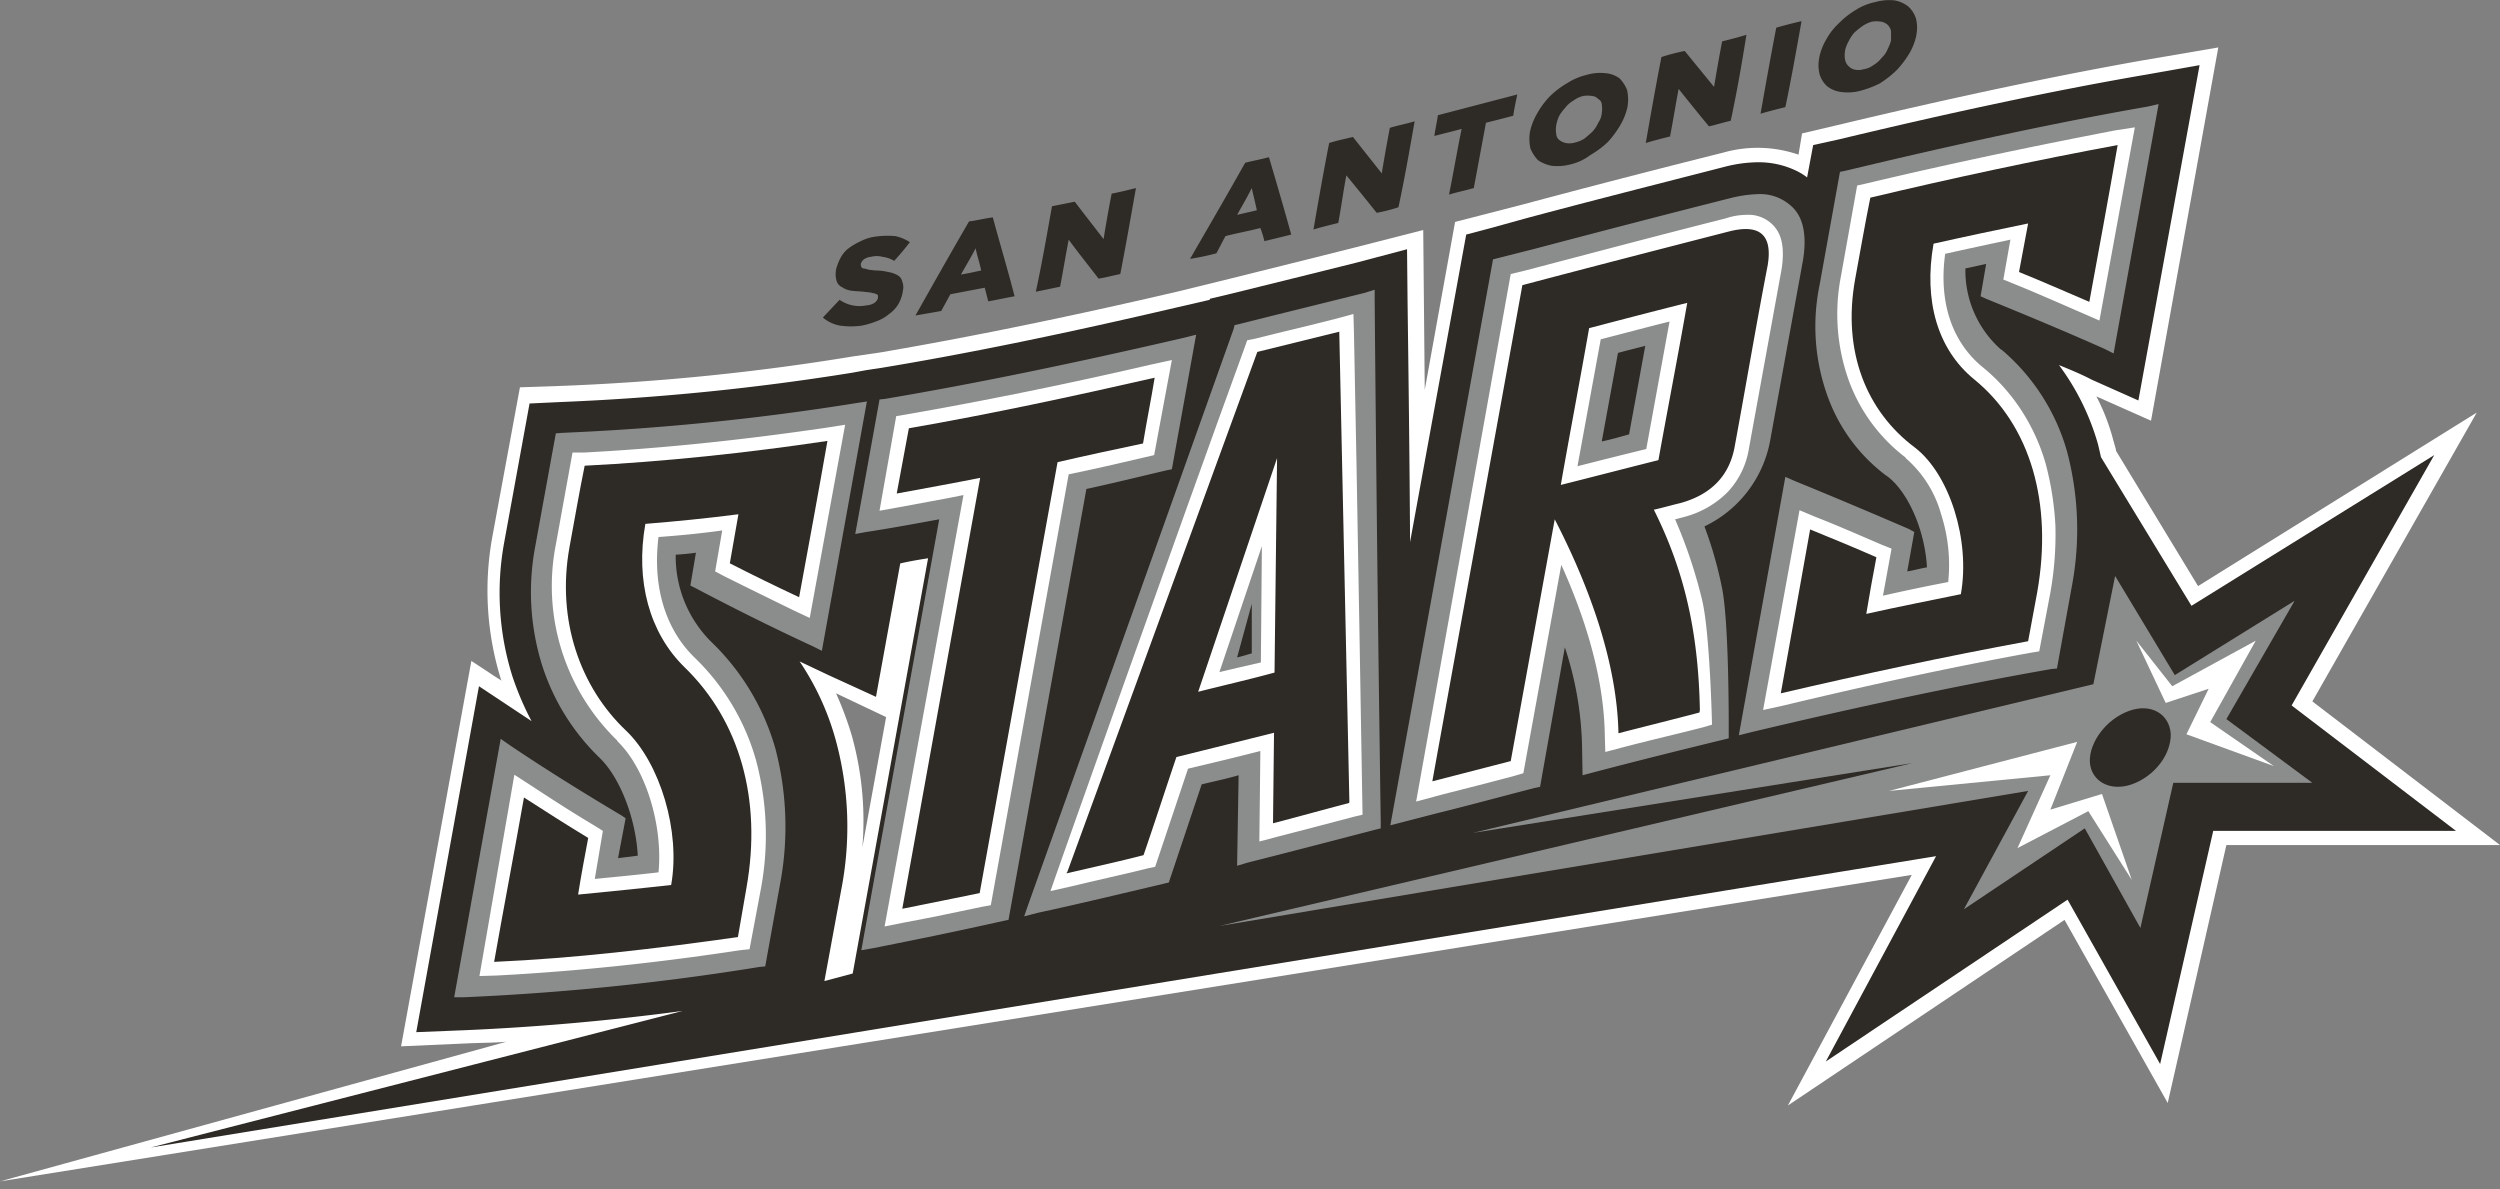 <?xml version="1.0" encoding="UTF-8" standalone="no"?>
<svg xmlns:rdf="http://www.w3.org/1999/02/22-rdf-syntax-ns#" xmlns="http://www.w3.org/2000/svg" height="156.239" width="328.515" version="1.1" xmlns:cc="http://creativecommons.org/ns#" xmlns:dc="http://purl.org/dc/elements/1.1/" viewBox="0 0 328.515 156.239"><rect x="0" y="0" width="328.515" height="156.239" fill="#808080" stroke="none"/><path d="M244.908,9.092a2.702,2.702,0,0,0,1.263-.532A3.584,3.584,0,0,0,247.234,7.63a3.202,3.202,0,0,0,.798-1.13,6.398,6.398,0,0,0,.465-1.196V4.108a1.588,1.588,0,0,0-.465-.864,1.74,1.74,0,0,0-.864-.399,3.59,3.59,0,0,0-1.196,0,4.408,4.408,0,0,0-1.263.598,12.138,12.138,0,0,0-1.063.864,5.423,5.423,0,0,0-.731,1.13,4.454,4.454,0,0,0-.465,1.196v.067a3.221,3.221,0,0,0,0,1.13,1.588,1.588,0,0,0,.465.864,1.546,1.546,0,0,0,.864.465A2.271,2.271,0,0,0,244.908,9.092ZM244.376,11.95a6.33,6.33,0,0,1-2.459.133,3.665,3.665,0,0,1-1.794-.731,3.41,3.41,0,0,1-.997-1.529A4.746,4.746,0,0,1,239.059,7.63V7.564a7.723,7.723,0,0,1,.93-2.393,8.387,8.387,0,0,1,1.662-2.127,10.923,10.923,0,0,1,2.193-1.728A7.702,7.702,0,0,1,246.503.253a6.468,6.468,0,0,1,2.459-.199A4.084,4.084,0,0,1,250.756.851a3.607,3.607,0,0,1,.997,1.529,4.79,4.79,0,0,1,.066,2.193v.066a7.724,7.724,0,0,1-.93,2.393,12.71,12.71,0,0,1-1.662,2.193,13.956,13.956,0,0,1-2.193,1.728A12.837,12.837,0,0,1,244.376,11.95Zm-10.966-8.308c1.13-.332,2.193-.598,3.323-.864-.665,3.722-1.329,7.51-2.127,11.298-1.063.266-2.127.532-3.257.864C232.014,11.152,232.679,7.431,233.41,3.642Zm-15.087,3.855a25.894,25.894,0,0,1,3.057-.797l3.855,4.719c.332-1.994.665-3.921,1.063-5.981,1.063-.266,2.127-.532,3.19-.864-.598,3.788-1.263,7.577-2.06,11.298-.93.199-1.927.532-2.858.731-1.329-1.595-2.658-3.257-3.988-4.918-.399,2.06-.731,4.187-1.13,6.247-1.063.266-2.127.532-3.19.864C216.928,15.007,217.592,11.219,218.323,7.497ZM206.959,18.729a3.622,3.622,0,0,0,1.263-.532c.399-.332.731-.598,1.063-.93a4.114,4.114,0,0,0,.731-1.13,2.655,2.655,0,0,0,.465-1.196v-.066a3.226,3.226,0,0,0,0-1.13.817.817,0,0,0-.465-.731,1.159,1.159,0,0,0-.798-.399,3.606,3.606,0,0,0-1.196,0,3.705,3.705,0,0,0-1.263.598,3.583,3.583,0,0,0-1.063.93,6.347,6.347,0,0,0-.798,1.063,4.633,4.633,0,0,0-.399,1.263,3.202,3.202,0,0,0,0,1.13,1.036,1.036,0,0,0,.399.797,2.059,2.059,0,0,0,.864.399A2.513,2.513,0,0,0,206.959,18.729Zm-.532,2.858a6.714,6.714,0,0,1-2.525.199,4.855,4.855,0,0,1-1.794-.731,5.075,5.075,0,0,1-.997-1.529,5.868,5.868,0,0,1-.066-2.193,8.131,8.131,0,0,1,.93-2.393,11,11,0,0,1,1.662-2.26,11.324,11.324,0,0,1,2.26-1.728,8.442,8.442,0,0,1,2.658-1.13,6.377,6.377,0,0,1,2.459-.199,3.624,3.624,0,0,1,1.794.665,4.678,4.678,0,0,1,.997,1.529,5.576,5.576,0,0,1,.066,2.127v.066a8.13,8.13,0,0,1-.93,2.393,13.145,13.145,0,0,1-1.662,2.26,12.445,12.445,0,0,1-2.326,1.728A6.761,6.761,0,0,1,206.427,21.587Zm-14.355-4.652c-1.196.332-2.326.598-3.589.93.133-.93.332-1.794.465-2.725l10.434-2.725c-.199.93-.399,1.861-.532,2.791-1.196.332-2.326.598-3.589.93q-.798,4.287-1.595,8.573c-1.13.332-2.193.532-3.257.864C191.008,22.65,191.473,19.792,192.071,16.935Zm-17.413,1.861c.997-.332,2.06-.532,3.124-.798l3.788,4.785c.332-1.994.665-3.921,1.063-5.981,1.063-.332,2.193-.532,3.257-.864-.665,3.788-1.329,7.577-2.127,11.298a22.545,22.545,0,0,1-2.858.731c-1.329-1.661-2.658-3.323-3.988-4.918-.399,2.06-.665,4.121-1.063,6.247-1.063.266-2.193.532-3.257.864C173.263,26.305,173.928,22.517,174.659,18.795Zm-9.504,8.839c-.199-.997-.465-1.994-.665-2.924-.598,1.196-1.263,2.326-1.927,3.522Zm-1.529-6.247c1.063-.266,2.127-.465,3.124-.731.997,3.389,1.994,6.779,2.924,10.168l-3.522.864a13.127,13.127,0,0,0-.532-1.728c-1.529.399-3.057.665-4.586,1.063-.399.731-.798,1.529-1.196,2.26a32.008,32.008,0,0,1-3.456.731C158.841,29.761,161.234,25.641,163.626,21.387Zm-25.388,5.716,2.991-.598c1.263,1.662,2.526,3.257,3.788,4.918.332-2.06.665-3.988,1.063-5.981,1.063-.199,2.127-.465,3.19-.731-.665,3.722-1.329,7.577-2.06,11.298-.997.199-1.927.465-2.858.598-1.263-1.662-2.658-3.39-3.921-5.117-.399,2.06-.731,4.121-1.13,6.181l-3.19.665C136.909,34.68,137.574,30.825,138.238,27.103Zm-9.305,8.44c-.199-.997-.532-1.927-.731-2.924-.598,1.196-1.263,2.26-1.927,3.456C127.139,35.942,128.003,35.743,128.934,35.543Zm-1.595-6.447c1.063-.133,2.06-.399,3.124-.532.93,3.456,1.994,6.978,2.858,10.368-1.13.199-2.326.465-3.456.665l-.465-1.794-4.519.864-1.196,2.193c-1.063.199-2.26.399-3.389.598C122.62,37.338,124.946,33.217,127.339,29.097ZM113.249,42.788a10.213,10.213,0,0,1-2.858,0,4.774,4.774,0,0,1-2.26-1.063l2.193-2.326a4.589,4.589,0,0,0,3.522.731,2.233,2.233,0,0,0,1.063-.332,1.124,1.124,0,0,0,.465-.665v-.332a.711.711,0,0,0-.332-.199c-.133-.066-.332-.066-.532-.133s-.598-.066-.997-.133c-.598-.066-1.13-.066-1.595-.133a2.792,2.792,0,0,1-1.263-.465,1.315,1.315,0,0,1-.731-.864,3.127,3.127,0,0,1-.066-1.396v-.066a7.276,7.276,0,0,1,.598-1.529,3.859,3.859,0,0,1,1.063-1.263,9.153,9.153,0,0,1,1.595-.93,5.947,5.947,0,0,1,1.927-.598,11.535,11.535,0,0,1,2.592-.066,5.609,5.609,0,0,1,1.927.798c-.665.864-1.329,1.662-2.06,2.459a3.804,3.804,0,0,0-1.529-.532,2.979,2.979,0,0,0-1.529,0,1.94,1.94,0,0,0-.93.332,1.196,1.196,0,0,0-.399.598.988.988,0,0,0,.066.399.452.452,0,0,0,.266.199,2.465,2.465,0,0,1,.598.133c.199.066.532.066.93.133a6.858,6.858,0,0,1,1.728.199,3.563,3.563,0,0,1,1.196.399,1.21,1.21,0,0,1,.665.864,2.03,2.03,0,0,1,.066,1.263v.066a4.987,4.987,0,0,1-.598,1.662,4.313,4.313,0,0,1-1.196,1.263,5.311,5.311,0,0,1-1.595.93A11.366,11.366,0,0,1,113.249,42.788Z" fill="#2e2a25"/><path d="M111.92,96.621a45.089,45.089,0,0,0-2.06-5.516l6.58,3.124-3.124,17.147A41.672,41.672,0,0,0,111.92,96.621ZM303.858,92.168,325.458,54.219,288.838,77.015,278.072,59.27c-.066-.465-.266-.997-.399-1.529a27.659,27.659,0,0,0-2.193-5.649l7.178,3.19,8.839-49.048-10.102,1.728c-11.963,2.127-25.056,4.918-40.076,8.507l-4.519,1.063-.465,2.791a16.543,16.543,0,0,0-9.903-.266c-8.773,2.193-17.745,4.519-26.451,6.845l-8.773,2.26-3.988,22.065-.199-21.002-8.839,2.26c-6.048,1.529-11.431,2.858-16.482,4.121l-7.045,1.728c-14.555,3.389-27.315,5.981-38.946,7.975l-3.655.532a307.24,307.24,0,0,1-37.949,3.855l-5.782.199L64.666,70.701a39.41,39.41,0,0,0,1.13,18.476c0,.066.066.133.133.266-.997-.598-1.662-1.063-1.662-1.063l-2.326-1.529-9.238,50.643,8.972-.399c1.595-.066,3.257-.066,4.852-.199L0,155.239,251.221,114.964,234.939,145.27l36.354-24.391,13.558,24.059,7.709-33.895h35.955Z" fill="#fff"/><path d="M110.524,117.024a43.205,43.205,0,0,0-.731-19.872,35.042,35.042,0,0,0-4.719-10.235l3.788,1.794,6.247,2.858L118.3,74.024h.066c1.13-.266,2.326-.465,3.589-.665l-9.903,54.564-3.722.997ZM301.133,92.7l18.742-32.898L287.974,79.607,276.078,60.068c-.133-.598-.266-1.196-.399-1.728a32.182,32.182,0,0,0-5.117-10.368c1.462.598,2.924,1.196,4.32,1.927l6.114,2.725,8.042-44.063-7.51,1.329C269.631,11.95,256.538,14.741,241.585,18.33l-3.323.731-.798,4.253a7.958,7.958,0,0,0-1.396-.864,11.502,11.502,0,0,0-5.051-1.13,18.204,18.204,0,0,0-4.386.598c-8.773,2.26-17.745,4.519-26.385,6.845l-4.32,1.196-3.257.864-7.377,40.408c-.066-11.232-.199-21.6-.332-31.768l-.066-6.713-6.513,1.728c-6.114,1.529-11.498,2.858-16.615,4.121l-2.791.665v.133l-4.32.997c-14.488,3.389-27.315,6.048-39.012,7.975l-1.794.266-1.794.332a322.029,322.029,0,0,1-38.215,3.855l-4.253.199-3.323,18.21A36.61,36.61,0,0,0,67.325,88.845,38.601,38.601,0,0,0,69.85,94.76L62.938,90.174l-8.241,45.459,6.58-.266c9.105-.399,18.476-1.196,28.445-2.526L19.805,150.786,254.412,112.505,239.923,139.488l31.768-21.267,12.162,21.6L290.832,109.182h31.901Z" fill="#2e2a25"/><path d="M282.192,14.01c-11.83,2.06-24.79,4.852-39.743,8.441l-.665.133-2.658,14.754A27.018,27.018,0,0,0,240.189,52.159a22.503,22.503,0,0,0,7.709,10.368l.199.133c2.658,2.06,4.852,7.045,5.117,11.896-.864.133-1.728.399-2.592.532l.93-5.184-.731-.399c-4.785-2.06-9.637-4.121-15.02-6.314l-1.196-.532-6.114,33.961,1.595-.399c14.821-3.522,27.714-6.247,39.478-8.308l.731-.066,1.927-10.634a40.095,40.095,0,0,0-.598-17.878,27.275,27.275,0,0,0-8.573-13.359l-.133-.066a13.86,13.86,0,0,1-4.652-10.634l2.725-.598-.731,4.253.731.332c5.383,2.193,10.634,4.386,15.552,6.58l1.196.598,5.915-32.765ZM212.608,46.377c1.196-.332,2.326-.598,3.589-.93l-2.127,11.631c-1.196.332-2.326.665-3.589.93Zm11.365,22.796a15.608,15.608,0,0,0,8.64-11.298l4.32-23.726c.465-2.924.133-5.184-1.13-6.646a6.053,6.053,0,0,0-4.785-1.994,16.514,16.514,0,0,0-3.39.465c-8.706,2.193-17.612,4.519-26.186,6.779L196.192,34.081l-13.492,74.37,5.915-1.529c4.32-1.063,8.706-2.26,13.093-3.389l.665-.133,3.257-18.343a44.307,44.307,0,0,1,2.26,12.893l.066,3.921,1.263-.332c6.314-1.662,11.963-3.057,17.147-4.32l.798-.199v-.864c0-.598.066-14.688-.93-19.141A51.863,51.863,0,0,0,223.973,69.173ZM162.563,86.386l1.927-7.045v6.513C164.025,85.987,162.962,86.319,162.563,86.386Zm18.077-46.988V38.069l-1.263.399c-6.114,1.529-11.564,2.858-16.549,4.121l-.598.133-.133.532q-13.458,37.783-26.917,75.433l-.598,1.728,1.794-.465c5.25-1.13,10.767-2.459,16.682-3.855l.532-.133,4.32-12.893c1.662-.399,3.257-.731,4.852-1.196l-.199,11.896,1.329-.399c6.048-1.529,12.162-3.124,16.748-4.32l.798-.199v-.864C181.105,85.123,180.84,62.327,180.64,39.398ZM153.325,61.795l.665-.133L157.18,43.984l-1.595.399c-14.621,3.389-27.515,6.048-39.345,8.042l-.665.066L112.385,70.17l1.462-.266c3.057-.465,6.314-1.063,9.57-1.662l-10.235,56.624,1.529-.266c5.383-1.063,11.232-2.26,17.147-3.589l.665-.133,10.235-56.624C146.147,63.523,149.669,62.659,153.325,61.795Zm-40.74-8.839A328.776,328.776,0,0,1,73.904,56.877l-.864.066L70.315,71.897a32.266,32.266,0,0,0,.93,15.552,29.274,29.274,0,0,0,7.577,12.162c2.658,2.592,4.719,7.909,4.985,12.827-.864.133-1.662.199-2.592.332l.997-5.25-.598-.399c-4.918-2.924-9.836-5.981-14.488-9.105L65.796,97.086l-6.114,33.961h1.263a331.342,331.342,0,0,0,38.88-3.988l.731-.066,1.927-10.7a40.511,40.511,0,0,0-.598-17.944,31.371,31.371,0,0,0-8.507-14.09,15.832,15.832,0,0,1-4.586-11.365c.93-.066,1.794-.133,2.658-.266l-.731,4.32.665.332c4.918,2.592,10.102,5.184,15.419,7.643l1.196.598,5.915-32.765Z" fill="#8b8d8d"/><path d="M67.591,101.805l2.26,1.462c2.725,1.794,5.516,3.589,8.308,5.25l1.063.665-1.063,6.314c2.725-.266,5.516-.532,8.374-.864.598-6.114-1.662-13.624-5.383-17.213l-.066-.133A28.27,28.27,0,0,1,73.04,71.565l2.193-12.096h1.462c10.102-.532,20.47-1.595,31.835-3.257l2.526-.399-4.652,25.388-2.127-.997c-3.124-1.529-6.247-3.057-9.172-4.519l-1.13-.598.93-5.383c-2.858.399-5.649.665-8.374.864-.798,6.447.864,12.096,4.785,15.884a30.092,30.092,0,0,1,8.042,13.492,38.3,38.3,0,0,1,.598,17.014l-1.462,7.776-1.263.133c-11.365,1.728-21.866,2.791-31.968,3.323l-2.26.066Z" fill="#fff"/><path d="M64.932,126.395c1.263-7.178,2.658-14.422,3.921-21.6,2.791,1.794,5.583,3.589,8.441,5.317-.465,2.459-.93,4.918-1.329,7.444,3.988-.399,8.108-.798,12.229-1.263,1.263-7.045-1.462-16.017-5.915-20.271-6.048-5.716-9.172-14.555-7.444-24.125.665-3.589,1.263-7.111,1.994-10.7,10.501-.532,21.201-1.662,31.901-3.257-1.196,6.845-2.459,13.691-3.722,20.536-3.124-1.462-6.114-2.924-9.105-4.453l1.13-6.447c-4.121.532-8.108.93-12.229,1.263-1.329,7.51.532,14.355,5.184,18.875,7.178,6.978,10.168,17.28,8.108,28.91-.399,2.193-.731,4.32-1.13,6.513C86.133,124.667,75.499,125.93,64.932,126.395Z" fill="#2e2a25"/><path d="M126.608,65.052c-2.858.598-5.716,1.063-8.441,1.595l-2.592.465,2.193-12.428,1.196-.199c9.903-1.728,20.536-3.855,32.3-6.58l2.725-.598-2.326,12.495-1.13.266c-3.389.798-6.845,1.595-10.102,2.26l-10.235,56.624-1.13.199c-3.456.731-6.912,1.462-10.168,2.06l-2.658.532Z" fill="#fff"/><path d="M138.969,60.732c-3.389,18.808-6.845,37.75-10.235,56.625-3.323.665-6.779,1.396-10.168,2.06,3.389-18.875,6.845-37.75,10.235-56.625-3.655.731-7.377,1.396-10.966,2.06.532-2.858,1.063-5.782,1.595-8.573,10.7-1.861,21.533-4.187,32.3-6.646-.465,2.858-1.063,5.782-1.529,8.64C146.413,59.071,142.691,59.868,138.969,60.732Z" fill="#2e2a25"/><path d="M160.237,88.313c1.728-.399,3.655-.864,5.45-1.263l.133-15.286Zm3.323-42.668.332-.93.997-.199c3.389-.864,6.912-1.662,10.767-2.658l2.193-.598.066,2.326c.399,18.675,1.13,63.47,1.13,63.47l-1.13.266c-3.788.997-7.045,1.861-10.168,2.658l-2.26.598L165.62,98.681c-3.323.864-6.447,1.595-9.504,2.326-1.329,3.988-4.32,12.893-4.32,12.893l-.93.199c-3.456.864-6.912,1.595-10.168,2.393l-2.658.598C137.972,117.157,154.72,69.904,163.56,45.646Z" fill="#fff"/><path d="M167.813,60.2,157.445,90.905c3.389-.864,6.646-1.595,10.036-2.526Zm-.532,47.985.133-11.896c-4.253,1.063-8.507,2.127-12.827,3.19-1.462,4.32-2.858,8.64-4.32,12.893-3.323.864-6.713,1.595-10.102,2.393,0-.066,0-.133.066-.133q12.461-34.094,24.989-68.388l10.767-2.658,1.329,61.808a.206.206,0,0,1-.066.133C173.928,106.391,170.605,107.321,167.282,108.185Z" fill="#2e2a25"/><path d="M207.291,61.264c3.389-.864,6.314-1.595,9.039-2.26l3.057-16.748c-2.725.665-5.649,1.462-9.039,2.326ZM198.518,36.009l1.927-.465c8.64-2.26,17.612-4.652,26.318-6.845a8.678,8.678,0,0,1,2.725-.465,4.464,4.464,0,0,1,3.722,1.595c.997,1.196,1.263,2.924.93,5.383l-4.32,23.726a10.801,10.801,0,0,1-2.791,5.716,12.454,12.454,0,0,1-5.649,3.257l-1.263.332a63.963,63.963,0,0,1,3.589,10.767c.997,4.386,1.263,16.216,1.263,16.216l-1.13.332c-3.323.864-6.845,1.662-10.634,2.658l-2.26.598-.066-2.326c-.133-7.776-2.791-15.818-5.716-22.264l-4.985,27.382-1.13.332c-3.19.864-6.38,1.662-9.504,2.459l-3.456.93Z" fill="#fff"/><path d="M217.925,60.466c-4.253,1.063-8.573,2.193-12.827,3.257,1.196-6.845,2.526-13.757,3.722-20.603,4.32-1.13,8.64-2.26,12.893-3.323C220.517,46.642,219.187,53.488,217.925,60.466Zm-.598,6.513c1.196-.266,2.326-.598,3.456-.864,4.121-1.13,6.513-3.655,7.178-7.51,1.462-7.909,2.791-15.818,4.32-23.726.665-3.988-.997-5.516-5.117-4.453-9.039,2.326-18.077,4.652-27.116,7.045-3.921,21.733-7.909,43.465-11.83,65.198l10.301-2.658,5.782-31.768c4.187,8.108,8.175,18.343,8.374,28.113,3.589-.93,7.111-1.794,10.634-2.725a2.88,2.88,0,0,0,.066-.332C223.175,83.129,221.381,75.088,217.326,66.979Z" fill="#2e2a25"/><path d="M236.467,67.046l2.06.864c3.057,1.196,5.915,2.459,8.706,3.655l1.329.532-1.13,6.181q4.386-.997,8.573-1.794a21.739,21.739,0,0,0-.93-8.906,15.061,15.061,0,0,0-4.652-7.377V60.134a22.317,22.317,0,0,1-7.444-10.036,25.943,25.943,0,0,1-1.063-13.824l2.127-11.896,1.196-.266c12.029-2.858,22.73-5.051,32.699-6.978l2.592-.399-4.652,25.388-2.127-.93c-2.924-1.263-6.048-2.658-9.172-3.921l-1.329-.532.93-5.25c-2.791.598-5.583,1.196-8.573,1.861-.864,6.314.864,11.564,4.918,14.887a24.665,24.665,0,0,1,5.117,5.716,26.035,26.035,0,0,1,3.19,7.045,39.733,39.733,0,0,1,1.263,8.108,43.733,43.733,0,0,1-.665,8.773l-1.462,7.709-1.196.199c-9.836,1.794-20.47,4.054-32.366,6.912l-2.725.598Z" fill="#fff"/><path d="M234.008,91.105c1.263-7.111,2.592-14.355,3.855-21.533,2.924,1.196,5.849,2.393,8.706,3.655-.465,2.459-.93,4.985-1.329,7.444,4.121-.93,8.241-1.728,12.428-2.592,1.263-7.045-1.462-15.751-6.048-19.274-6.314-4.719-9.57-12.561-7.842-22.131.665-3.589,1.263-7.111,1.994-10.7,10.9-2.592,21.733-4.918,32.499-6.912-1.196,6.912-2.459,13.691-3.722,20.603-3.124-1.329-6.114-2.658-9.238-3.921l1.196-6.38c-4.187.864-8.308,1.728-12.428,2.658-1.329,7.51.532,13.89,5.317,17.811,7.444,6.048,10.368,16.283,8.308,27.98-.399,2.193-.798,4.32-1.196,6.447C255.674,86.253,244.841,88.579,234.008,91.105Z" fill="#2e2a25"/><polygon points="301.532 78.942 285.781 88.712 277.939 75.686 275.081 89.908 193.534 109.448 251.288 100.276 160.237 121.677 266.507 103.932 258.067 119.483 273.951 108.85 281.262 121.942 285.582 102.868 303.858 102.868 292.56 94.494 301.532 78.942" fill="#8b8d8d"/><path d="M285.249,96.421c.066,2.725-2.127,5.583-5.117,6.646-2.858.997-5.383-.399-5.516-2.991-.066-2.592,2.193-5.583,5.117-6.646C282.591,92.367,285.05,93.763,285.249,96.421Z" fill="#2e2a25"/><path d="M248.231,103.932l21.201-2.06-4.32,9.57,9.304-4.852,5.716,9.039-3.921-11.298-6.779,2.06,3.522-8.906ZM280.73,84.193l4.719,5.981,10.966-5.981-5.981,10.7,8.374,5.782-11.498-4.187,2.924-5.981-5.649,1.861Z" fill="#fff"/></svg>
